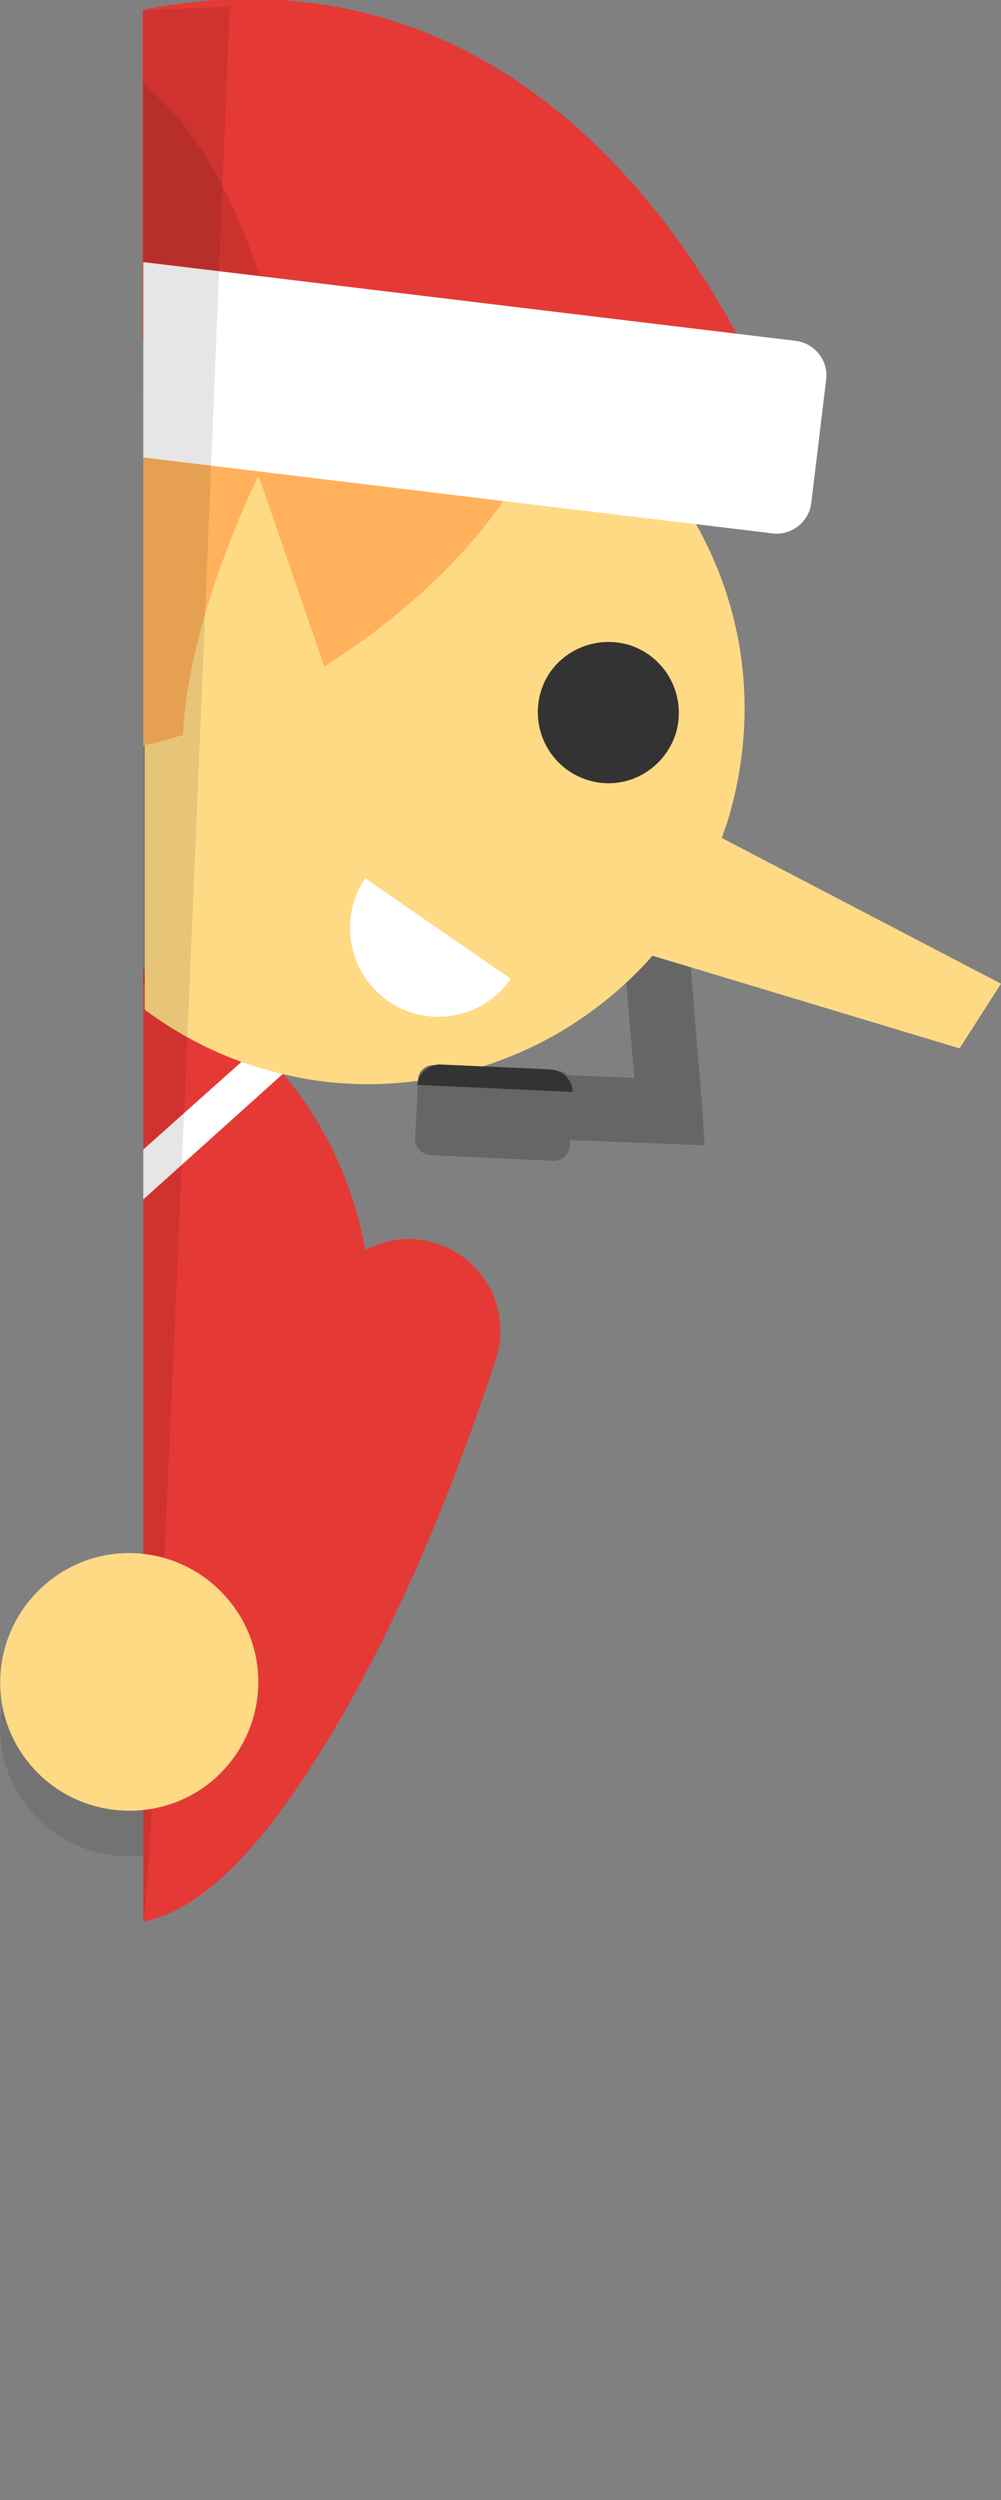 <svg id="Layer_1" xmlns="http://www.w3.org/2000/svg" width="142.5" height="355.8" viewBox="0 0 142.5 355.8"><rect x="0" y="0" width="142.5" height="355.8" fill="#808080" stroke="none"/><style>.st0{opacity:.14}.st1{fill:url(#SVGID_1_)}.st2{fill:#3adebd}.st3{stroke:#fff;stroke-width:3.531}.st3,.st4{fill:none;stroke-miterlimit:10}.st4{stroke:#fffeab;stroke-width:2.982}.st5,.st6{fill:#fffeab}.st6{fill-rule:evenodd;clip-rule:evenodd}.st7{fill:#e5ebe4}.st8{opacity:.1}.st9{fill:#e53935}.st10{opacity:.11}.st11{fill:#fff}.st12{fill:#666}.st13{fill:#ffda85}.st14{fill:#ffb15b}.st15{fill:#333}.st16{clip-path:url(#SVGID_3_)}.st17{fill:none;stroke:#e53935;stroke-width:26;stroke-linecap:round;stroke-miterlimit:10}.st18{stroke:#fff;stroke-width:5.268}.st18,.st19{fill:none;stroke-miterlimit:10}.st19{stroke:#666;stroke-width:9.218}.st20{clip-path:url(#SVGID_3_);fill:#ffda85}.st21{clip-path:url(#SVGID_5_)}.st22{fill:none;stroke:#29b6f6;stroke-width:25.401;stroke-linecap:round;stroke-miterlimit:10}.st23{fill:#2297cc}.st24{fill:#29b6f6}.st25{fill:#764c2e}.st26{fill:#4d4d4d}.st27{fill:#ffe18c}.st28{fill:#332e2e}.st29{stroke:#fff;stroke-width:1.769;stroke-miterlimit:10}.st29,.st30{fill:none}.st31{fill:#fdd500}.st32{stroke:#2297cc;stroke-width:25.401;stroke-linecap:round}.st32,.st33{fill:none;stroke-miterlimit:10}.st33{stroke:#332e2e;stroke-width:1.975}.st34{fill:#fdbe0c}.st35{fill:#bdbdbd}.st36{opacity:.1;fill:#fff}.st37{stroke:#e53935;stroke-width:19.657}.st37,.st38{fill:none;stroke-linecap:round;stroke-miterlimit:10}.st38{stroke:#ffda85;stroke-width:11}.st39{stroke:#fff;stroke-width:3.825}.st39,.st40{fill:none;stroke-miterlimit:10}.st40{stroke:#333;stroke-width:1.719}.st41{stroke:#666;stroke-width:6.692}.st41,.st42{fill:none;stroke-miterlimit:10}.st42{stroke:#29b6f6;stroke-width:19.657;stroke-linecap:round}.st43{display:none;fill:#f9ce1d}.st44{display:none;fill:none;stroke:#f9ce1d;stroke-width:32;stroke-linecap:round;stroke-miterlimit:10}.st45{fill:#be3935}.st46{fill:#f9ce1d}.st47{fill:#f1f1f1}.st48{fill:#212121}.st49{fill:#ef9a9a}.st50{fill:#f7caad}.st51{opacity:.15}.st52{fill:#231f20}.st53{fill:none;stroke:#e53935;stroke-width:79.267;stroke-linecap:round;stroke-miterlimit:10}.st54{fill:#da4637}.st55{fill:#ffdf00}.st56{fill:#914295}.st57{fill:#48b980}.st58{fill:none;stroke:#f9ce1d;stroke-width:32;stroke-linecap:round;stroke-miterlimit:10}.st59{fill:#008fa1}.st60{fill:#fb8c00}.st61{fill:#ef5350}.st62{opacity:.33;fill:#333}.st63{fill:#4caf50}.st64{fill:#00838f}.st65{fill:#00acc1}.st66{fill:#8e24aa}.st67{fill:#ffd200}.st68{opacity:.14;fill:#333}.st69{fill:#f79117}.st70{fill:#dbdbdb}.st71{display:none;opacity:.1;fill:#231f20}.st72{fill:#dc9e00}.st73{fill:#fddf00}.st74{clip-path:url(#SVGID_7_)}.st75{fill:#ff8300}.st76{fill:#00c763}.st77{fill:#fff200}.st78{fill:#e86e1c}.st79{fill:#c8541f}</style><path class="st8" d="M20.4 227.7v36.4c-.7.1-1.4.1-2 .1-5.3 0-10.7-2.3-14.3-6.8-6.4-7.9-5.1-19.4 2.8-25.8 3.4-2.7 7.5-4.1 11.5-4.1.6.1 1.3.1 2 .2z"/><path class="st9" d="M70.6 193.4c-9.1 27.8-18.6 45.8-25.1 56.1-3.8 6-13.6 21.7-25.1 24v-32.6l-4.8 4.3-6.4-7.2c.4-.8.8-1.6 1.3-2.5 2.1-3.8 5.9-6.2 9.9-6.6 2.2-.3 4.4 0 6.5.9 5.7-10.1 12.4-24.6 18.9-44.5 1.1-3.3 3.4-5.9 6.2-7.4 3-1.6 6.7-2.1 10.2-.9 6.9 2.2 10.6 9.6 8.4 16.4z"/><path class="st9" d="M20.4 139.9v-2c5.9 2.6 11.5 6.3 16.3 11 .7.7 1.5 1.5 2.2 2.3l.3.3c.4.4.8.9 1.1 1.3 6.2 7.4 10.1 16.1 11.7 25.1 3.2 17.8-2.7 36.8-17.1 49.8l-14.5 13.1-4.8 4.3-6.4-7.1c.4-.8.8-1.6 1.3-2.5 2.1-3.8 5.9-6.2 9.9-6.6v-89z"/><path class="st10" d="M32.3 145.1c-4-3-7.9-4.6-11.9-5.2v-2c4.2 1.9 8.2 4.2 11.9 7.2z"/><path class="st11" d="M40.3 152.8l-19.9 17.9v-7.1l14-12.5 2.3-2.2h.1l2.1 2.3.3.3z"/><path class="st12" d="M100.3 163l-25.5-1 .4-9.2 15.1.6c-3.8-44.5-3.3-45.9-3-46.9l8.8 2.7c.1-.5.2-.8.2-.8-.1 2.9 2.2 31.9 3.7 49.5l.3 5.1z"/><path class="st13" d="M20.4 57.9c4-3 8.3-5.4 12.9-7.1.4-.1.7-.3 1.1-.4 1.8-.6 3.6-1.2 5.4-1.6 4.1-1 8.4-1.5 12.7-1.5 5.3 0 10.6.8 16 2.5 3.1 1 6 2.2 8.7 3.6 2 1 3.9 2.2 5.7 3.4 6.8 4.7 12.4 10.9 16.3 18 4.4 7.9 6.8 16.8 6.8 26 0 5.3-.8 10.7-2.4 16-.3.9-.6 1.7-.9 2.6-1.3 3.7-3.1 7.1-5.1 10.3a62.8 62.8 0 0 1-4.8 6.4c-1.1 1.3-2.4 2.6-3.6 3.7-5.9 5.5-12.9 9.6-20.6 12-2.9.9-5.9 1.6-8.9 2h-.1c-2.3.3-4.6.5-7 .5-4 0-8.1-.4-12.1-1.4-1.3-.3-2.5-.6-3.8-1-.7-.2-1.4-.5-2.1-.7-5.1-1.8-9.8-4.4-14-7.5V57.9z"/><path class="st14" d="M20.4 57.9v-2.6c2.6-2 5.4-3.7 8.4-5.2.2-.1.5-.2.7-.3 3.1-1.5 6.3-2.6 9.6-3.5 9.3-2.4 19.4-2.3 29.3.8 3.1 1 6 2.2 8.8 3.6v2.6c0 .9 0 1.8-.1 2.7 0 2.2-.1 4.4-.3 6.6-1.5 3.1-3.2 6-5.2 8.8C65 80.8 56 88.6 46.1 94.9L42.8 97c-5.6 3.4-11.2 5.8-16.8 7.6-1.9.6-3.7 1.1-5.6 1.5V57.9z"/><path class="st15" d="M77 98.4c-1.6 5.3 1.3 10.9 6.6 12.6 5.3 1.7 10.9-1.3 12.6-6.6 1.6-5.3-1.3-10.9-6.6-12.6-5.3-1.6-11 1.3-12.6 6.6z"/><path class="st9" d="M110.9 60.3l-28.1-3.7-5.8-.8L40.2 51l-5.9-.8-4.9-.6-9.1-1.2v-47c47.4-9.3 73.7 26 84.5 46 4.2 7.6 6.1 12.9 6.1 12.9z"/><path class="st10" d="M40.4 51.8l-7.1-1.1-4.5-.7-8.4-1.2V12C28.7 18.5 34 30.2 37 39.3c.9 2.6 1.6 5 2.1 6.9.2.9.5 1.8.6 2.5.2 1.1.4 1.9.5 2.4.2.5.2.7.2.7z"/><path class="st11" d="M20.4 57.9V37.3l16.6 2 67.9 8.2 8.3 1c2.8.3 4.8 2.9 4.4 5.6l-2.1 17.4c-.3 2.8-2.9 4.8-5.6 4.4l-10.8-1.3-27.5-3.3-51.2-6.2v-7.2z"/><path class="st13" d="M99 117.3l43.5 22.7-5.9 9.2-53.4-16.1z"/><path class="st11" d="M72.7 139.3c-3.9 5.7-11.7 7.1-17.4 3.2S48.1 130.7 52 125l20.7 14.3z"/><path class="st12" d="M61.3 164.4l17.4.8c1.3.1 2.4-.9 2.4-2.2l.4-8.2c.1-1.3-.9-2.4-2.2-2.4l-17.4-.8c-1.3-.1-2.4.9-2.4 2.2l-.4 8.2c-.1 1.2.9 2.3 2.2 2.4z"/><path class="st15" d="M59.4 154.4v.2c.1-1.8 1.6-3.2 3.4-3.1l15.6.7c1.8.1 3.2 1.6 3.1 3.4v-.2l-22.1-1z"/><path class="st13" d="M46.6 96.1l-9.8-28.4s-28.3 56.5 6.8 59.5l3-31.1z"/><g class="st8"><path d="M20.4 240.8v32.6C21.9 273.2 32.7.9 32.7.9c-1.4.2-10.8.4-12.3.6v239.3z"/></g><path class="st13" d="M4.1 250.9c-6.4-7.9-5.1-19.4 2.8-25.8 7.9-6.4 19.4-5.1 25.8 2.8 6.4 7.9 5.1 19.4-2.8 25.8-7.9 6.3-19.5 5-25.8-2.8z"/></svg>